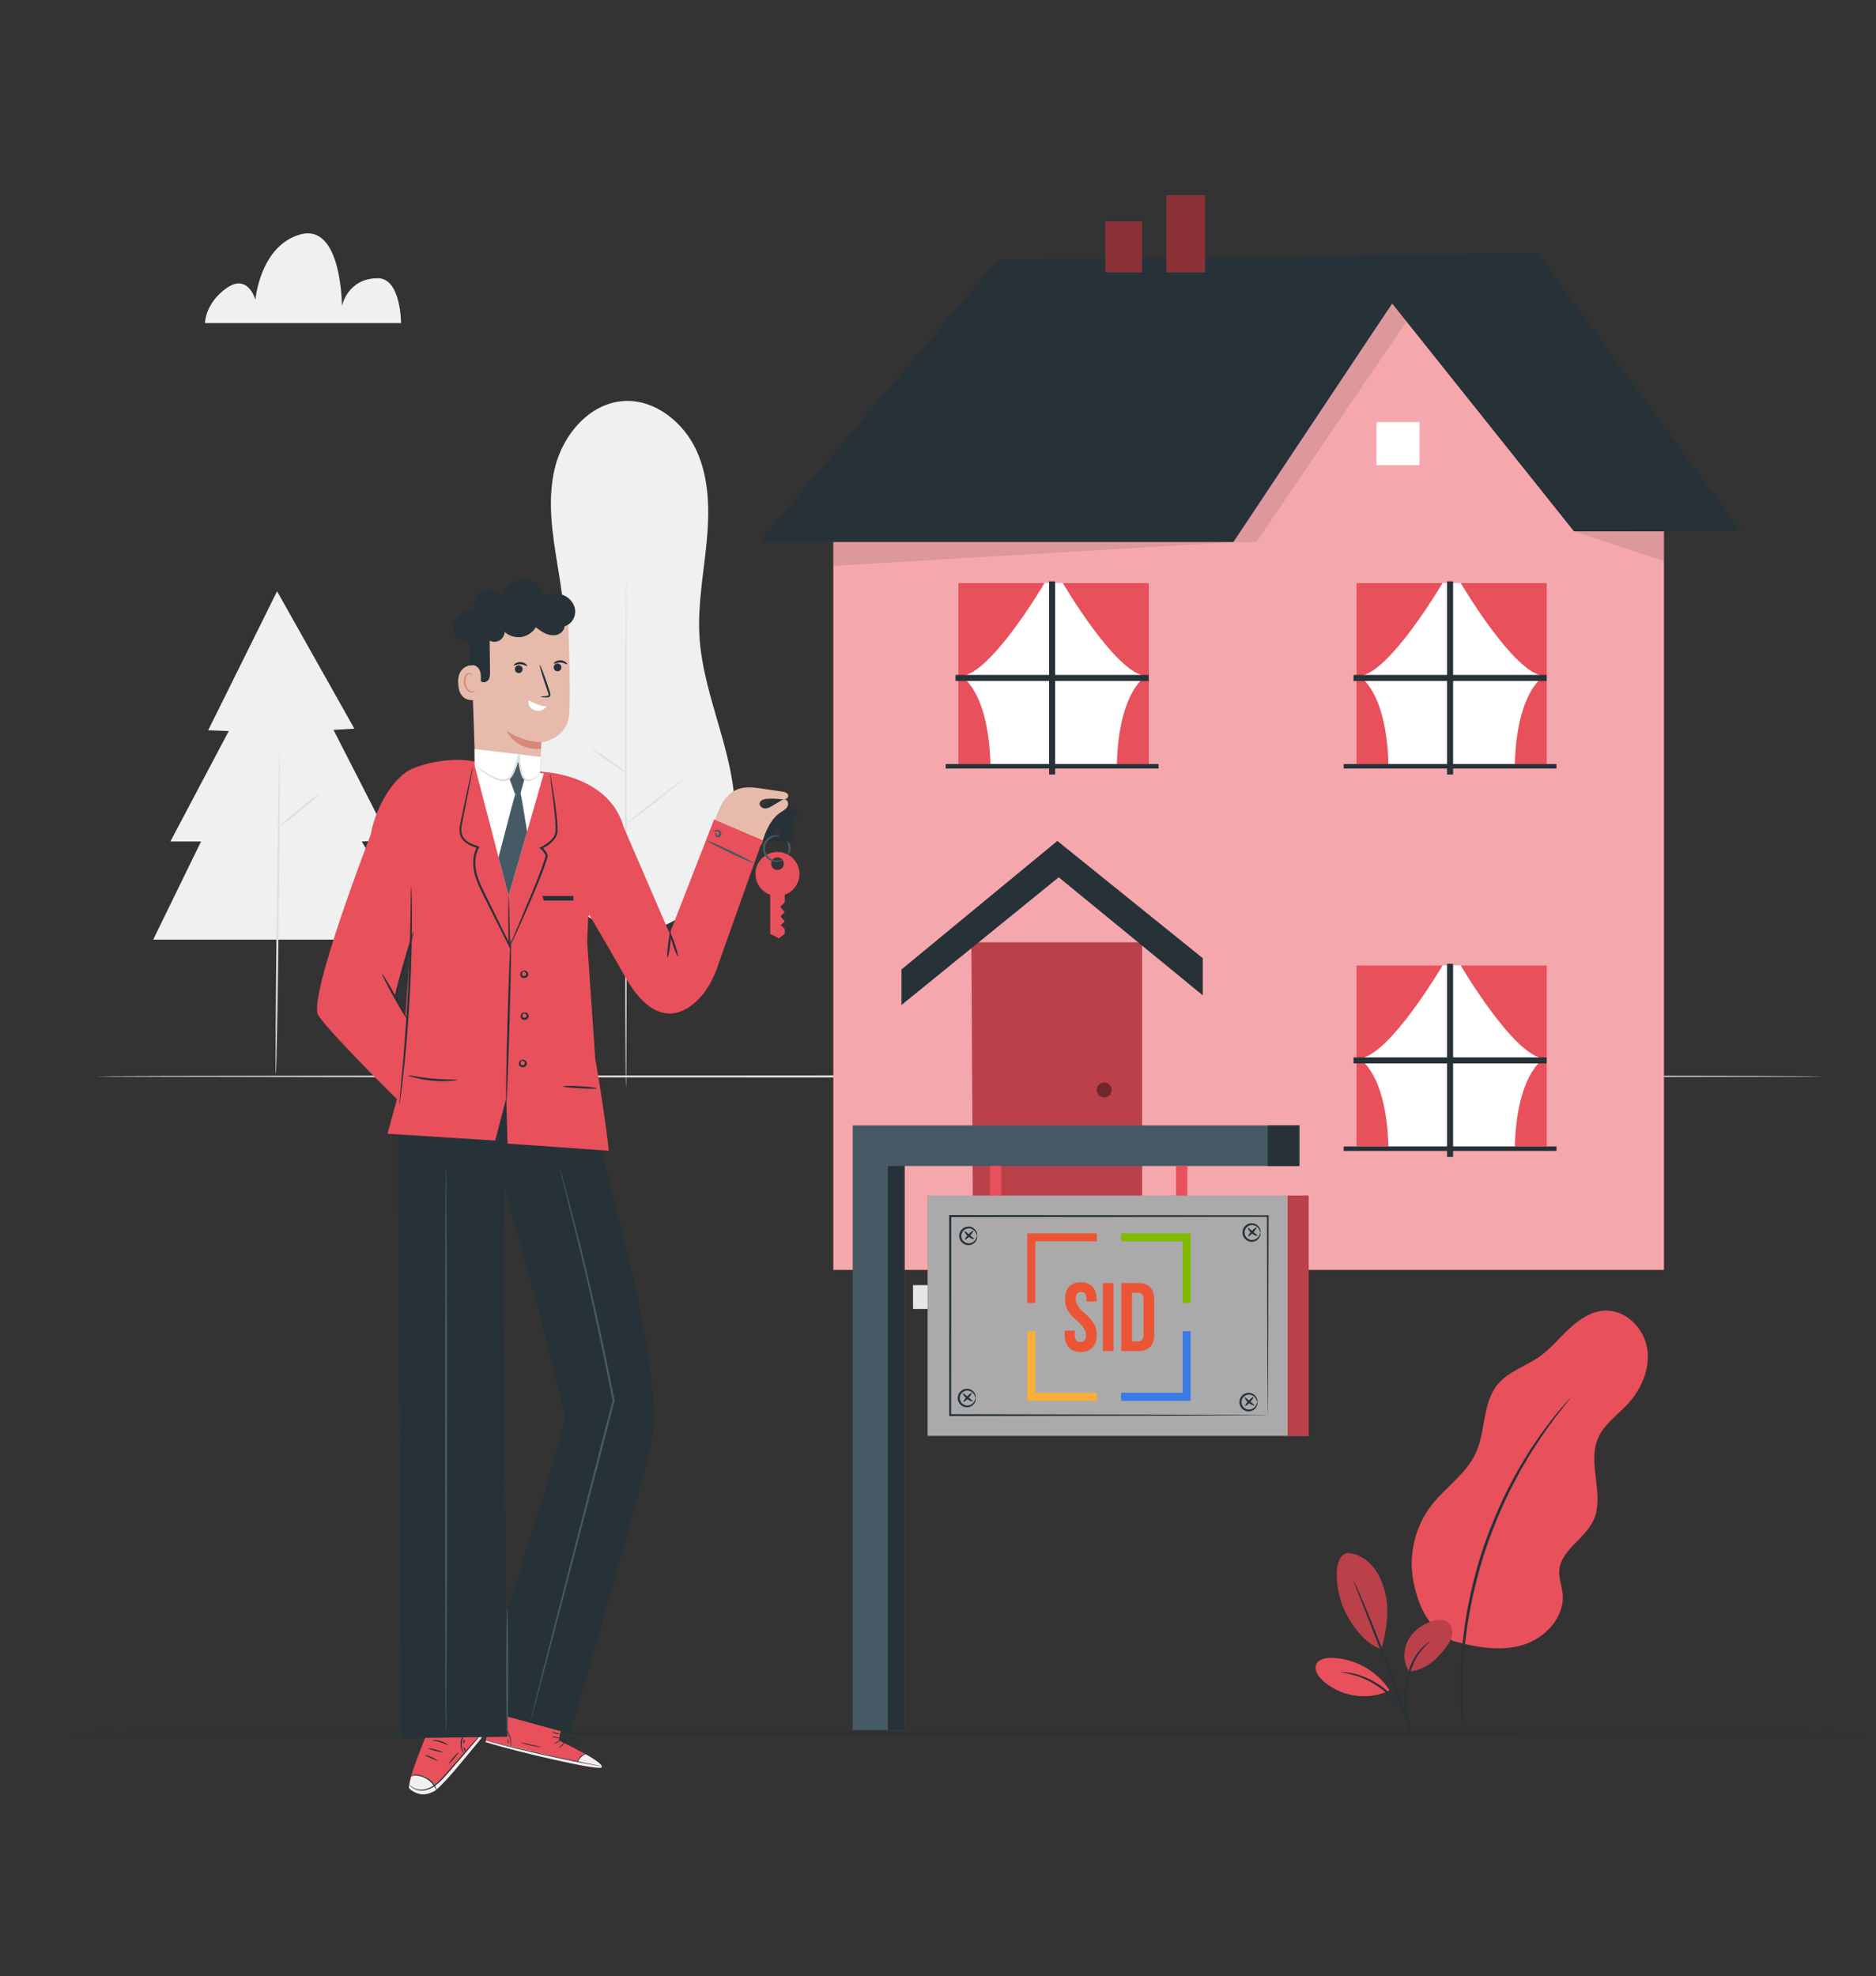<svg width="375" height="395" viewBox="0 0 375 395" fill="none" xmlns="http://www.w3.org/2000/svg">
<rect x="0" y="0" width="375" height="395" fill="#333333" stroke="none"/>
<path d="M364.529 215.147C364.529 215.262 287.174 215.356 191.774 215.356C96.341 215.356 19.002 215.262 19.002 215.147C19.002 215.031 96.341 214.938 191.774 214.938C287.173 214.938 364.529 215.031 364.529 215.147Z" fill="#E0E0E0"/>
<path d="M123.93 185.94C116.591 183.888 110.178 178.722 106.61 171.988C103.042 165.254 102.37 157.046 104.794 149.822C106.686 144.184 110.331 139.221 111.894 133.484C113.669 126.971 112.612 120.062 111.516 113.401C110.421 106.741 109.304 99.853 110.968 93.311C112.631 86.769 117.868 80.625 124.602 80.161C130.848 79.73 136.618 84.358 139.225 90.051C141.831 95.744 141.848 102.271 141.239 108.502C140.631 114.734 139.444 120.957 139.817 127.208C140.572 139.859 147.659 151.769 146.826 164.416C146.391 171.001 143.844 175.217 139.481 180.169C135.72 184.441 129.468 187.249 123.93 185.94Z" fill="#F0F0F0"/>
<path d="M125.125 217.421C125.03 217.421 124.954 194.585 124.954 166.424C124.954 138.252 125.031 115.422 125.125 115.422C125.22 115.422 125.297 138.252 125.297 166.424C125.297 194.585 125.22 217.421 125.125 217.421Z" fill="#E0E0E0"/>
<path d="M136.457 155.862C136.515 155.936 134.041 157.965 130.933 160.392C127.823 162.82 125.256 164.727 125.198 164.652C125.14 164.578 127.613 162.55 130.723 160.122C133.83 157.694 136.398 155.787 136.457 155.862Z" fill="#E0E0E0"/>
<path d="M125.135 154.389C125.082 154.467 123.522 153.482 121.651 152.189C119.78 150.896 118.308 149.785 118.362 149.707C118.416 149.63 119.975 150.614 121.846 151.907C123.716 153.199 125.189 154.311 125.135 154.389Z" fill="#E0E0E0"/>
<path d="M55.386 118.18L41.613 145.961L45.726 146.117L34.056 168.193H40.185L30.624 187.806H84.07L72.302 168.193L77.94 167.947L66.663 145.883L70.831 145.638L55.386 118.18Z" fill="#F0F0F0"/>
<path d="M55.909 150.305C56.025 150.306 55.946 164.729 55.733 182.516C55.521 200.309 55.255 214.728 55.139 214.726C55.024 214.724 55.102 200.304 55.315 182.511C55.527 164.724 55.793 150.303 55.909 150.305Z" fill="#E0E0E0"/>
<path d="M63.855 158.613C63.929 158.703 62.176 160.278 59.941 162.131C57.705 163.985 55.833 165.415 55.759 165.327C55.685 165.237 57.438 163.663 59.673 161.808C61.908 159.955 63.781 158.524 63.855 158.613Z" fill="#E0E0E0"/>
<path d="M40.973 64.584H80.164C80.164 64.584 80.168 55.613 75.537 55.613C69.426 55.613 68.351 61.175 68.351 61.175C68.351 61.175 68.351 44.43 59.926 46.887C51.953 49.212 51.052 59.931 51.052 59.931C51.052 59.931 49.617 54.54 45.296 57.578C40.973 60.616 40.973 64.584 40.973 64.584Z" fill="#F0F0F0"/>
<path d="M374.431 346.373C374.431 346.489 293.349 346.582 193.352 346.582C93.321 346.582 12.256 346.488 12.256 346.373C12.256 346.257 93.321 346.164 193.352 346.164C293.349 346.163 374.431 346.257 374.431 346.373Z" fill="#263238"/>
<path d="M166.586 106.198V253.819H332.605V106.198H314.645L278.287 60.641L247.624 105.759L166.586 106.198Z" fill="#E8505B"/>
<g opacity="0.5">
<path d="M166.586 106.198V253.819H332.605V106.198H314.645L278.287 60.641L247.624 105.759L166.586 106.198Z" fill="white"/>
</g>
<path d="M199.41 51.941C198.592 53.03 151.728 108.342 151.728 108.342H246.547L278.288 60.64L314.646 106.197L347.905 106.162L307.307 50.578L199.41 51.941Z" fill="#263238"/>
<path d="M230.909 247.695H191.569V253.821H230.909V247.695Z" fill="#E6E6E6"/>
<path d="M235.001 256.867H182.508V261.623H235.001V256.867Z" fill="#E6E6E6"/>
<path d="M194.182 188.352L194.506 247.374H228.297V188.352H194.182Z" fill="#E8505B"/>
<g opacity="0.2">
<path d="M194.182 188.352L194.506 247.374H228.297V188.352H194.182Z" fill="black"/>
</g>
<g opacity="0.4">
<path d="M221.775 216.804C222.357 217.386 222.357 218.331 221.775 218.913C221.193 219.495 220.248 219.495 219.666 218.913C219.084 218.331 219.084 217.386 219.666 216.804C220.249 216.222 221.193 216.222 221.775 216.804Z" fill="black"/>
</g>
<path d="M211.354 168.078L180.195 193.769V200.875L211.63 175.345L240.424 198.937V191.515L211.354 168.078Z" fill="#263238"/>
<path d="M228.251 44.305H220.968V54.394H228.251V44.305Z" fill="#E8505B"/>
<path d="M240.85 38.992H233.173V54.397H240.85V38.992Z" fill="#E8505B"/>
<g opacity="0.4">
<path d="M228.251 44.305H220.968V54.394H228.251V44.305Z" fill="black"/>
<path d="M240.85 38.992H233.173V54.397H240.85V38.992Z" fill="black"/>
</g>
<path d="M283.744 84.367H275.155V92.956H283.744V84.367Z" fill="white"/>
<g opacity="0.1">
<path d="M246.547 108.342H251.122L281.157 64.235L278.288 60.641L246.547 108.342Z" fill="black"/>
</g>
<g opacity="0.1">
<path d="M166.586 108.344V113.106L246.546 108.344H166.586Z" fill="black"/>
</g>
<g opacity="0.1">
<path d="M314.646 106.203L332.605 112.166V106.203H314.646Z" fill="black"/>
</g>
<path d="M233.172 251.469H187.446V257.413H233.172V251.469Z" fill="#E6E6E6"/>
<path d="M231.973 251.545C231.973 251.661 222.084 251.754 209.89 251.754C197.691 251.754 187.805 251.66 187.805 251.545C187.805 251.43 197.691 251.336 209.89 251.336C222.084 251.336 231.973 251.43 231.973 251.545Z" fill="#E0E0E0"/>
<path d="M231.973 256.857C231.973 256.973 222.084 257.067 209.89 257.067C197.691 257.067 187.805 256.972 187.805 256.857C187.805 256.743 197.691 256.648 209.89 256.648C222.084 256.648 231.973 256.742 231.973 256.857Z" fill="#E0E0E0"/>
<path d="M229.67 116.516H191.569V152.709H229.67V116.516Z" fill="white"/>
<path d="M208.807 116.516C208.807 116.516 198.007 134.938 192.083 135.099C192.083 135.099 197.569 137.896 197.984 152.71H191.569V116.516L208.807 116.516Z" fill="#E8505B"/>
<path d="M212.431 116.516C212.431 116.516 223.231 134.938 229.155 135.099C229.155 135.099 223.669 137.896 223.253 152.71H229.668V116.516L212.431 116.516Z" fill="#E8505B"/>
<path d="M210.913 116.195H209.705V154.805H210.913V116.195Z" fill="#263238"/>
<path d="M191.004 134.901V136.109H229.614V134.901H191.004Z" fill="#263238"/>
<path d="M231.586 152.711H189.032V153.61H231.586V152.711Z" fill="#263238"/>
<path d="M309.223 116.516H271.122V152.709H309.223V116.516Z" fill="white"/>
<path d="M288.36 116.516C288.36 116.516 277.56 134.938 271.636 135.099C271.636 135.099 277.122 137.896 277.537 152.71H271.122V116.516L288.36 116.516Z" fill="#E8505B"/>
<path d="M291.983 116.516C291.983 116.516 302.784 134.938 308.707 135.099C308.707 135.099 303.222 137.896 302.806 152.71H309.221V116.516L291.983 116.516Z" fill="#E8505B"/>
<path d="M290.466 116.195H289.258V154.805H290.466V116.195Z" fill="#263238"/>
<path d="M270.557 134.901V136.109H309.166V134.901H270.557Z" fill="#263238"/>
<path d="M311.139 152.711H268.585V153.61H311.139V152.711Z" fill="#263238"/>
<path d="M309.223 192.953H271.122V229.147H309.223V192.953Z" fill="white"/>
<path d="M288.36 192.953C288.36 192.953 277.56 211.376 271.636 211.537C271.636 211.537 277.122 214.334 277.537 229.148H271.122V192.954L288.36 192.953Z" fill="#E8505B"/>
<path d="M291.983 192.953C291.983 192.953 302.784 211.376 308.707 211.537C308.707 211.537 303.222 214.334 302.806 229.148H309.221V192.954L291.983 192.953Z" fill="#E8505B"/>
<path d="M290.466 192.633H289.258V231.242H290.466V192.633Z" fill="#263238"/>
<path d="M270.557 211.338V212.547H309.166V211.338H270.557Z" fill="#263238"/>
<path d="M311.139 229.148H268.585V230.047H311.139V229.148Z" fill="#263238"/>
<path d="M170.446 224.938V345.789H180.818V233.055H259.732V224.938H170.446Z" fill="#455A64"/>
<path d="M180.818 233.055H177.466V345.789H180.818V233.055Z" fill="#263238"/>
<path d="M259.732 224.938H253.421V233.055H259.732V224.938Z" fill="#263238"/>
<path d="M261.593 238.969H185.452V286.981H261.593V238.969Z" fill="#E8505B"/>
<path d="M261.593 238.969H185.452V286.981H261.593V238.969Z" fill="#AAAAAA"/>
<path d="M216.03 270.208C216.465 270.237 216.903 270.174 217.312 270.021C217.721 269.868 218.093 269.63 218.403 269.323C218.99 268.613 219.282 267.705 219.221 266.786C219.226 266.284 219.146 265.785 218.986 265.31C218.848 264.888 218.645 264.491 218.384 264.133C218.137 263.802 217.867 263.49 217.575 263.198C217.283 262.907 216.988 262.628 216.691 262.361C216.405 262.107 216.132 261.837 215.874 261.555C215.627 261.283 215.423 260.975 215.27 260.641C215.115 260.306 215.035 259.941 215.036 259.572C215.036 258.679 215.393 258.232 216.106 258.23C216.819 258.228 217.176 258.676 217.176 259.572V260.135H219.199V259.71C219.261 258.794 218.976 257.889 218.402 257.173C218.096 256.865 217.728 256.626 217.321 256.474C216.915 256.321 216.481 256.258 216.048 256.289C215.615 256.258 215.18 256.321 214.774 256.474C214.368 256.626 213.999 256.865 213.694 257.173C213.119 257.889 212.835 258.794 212.896 259.71C212.889 260.385 213.035 261.053 213.325 261.663C213.583 262.215 213.939 262.715 214.375 263.14C214.789 263.535 215.201 263.914 215.61 264.277C216.011 264.632 216.362 265.04 216.651 265.491C216.93 265.915 217.079 266.412 217.079 266.92C217.079 267.8 216.71 268.241 215.97 268.241C215.23 268.242 214.86 267.802 214.86 266.922V265.949H212.838V266.786C212.776 267.705 213.069 268.613 213.656 269.323C213.966 269.631 214.338 269.869 214.747 270.022C215.157 270.174 215.594 270.238 216.03 270.208ZM222.586 270.051V256.442H220.447V270.053H222.586V270.051ZM227.529 270.051C229.655 270.051 230.719 268.93 230.72 266.687V259.806C230.72 257.563 229.656 256.441 227.529 256.442H224.143V270.053H227.529V270.051ZM227.487 268.107H226.283V258.386H227.488C228.214 258.386 228.577 258.826 228.577 259.708V266.785C228.577 267.666 228.214 268.107 227.488 268.107H227.487Z" fill="#EB5535"/>
<path d="M219.253 246.508V248.114H206.958V260.429H205.354V246.508H219.253Z" fill="#EB5535"/>
<path d="M224.104 246.508V248.114H236.399V260.429H238.001V246.508H224.104Z" fill="#80BB01"/>
<path d="M219.253 279.991V278.385H206.958V266.07H205.354V279.991H219.253Z" fill="#F9AE39"/>
<path d="M224.104 279.991V278.385H236.399V266.07H238.001V279.991H224.104Z" fill="#397BE7"/>
<path d="M261.594 238.969H257.391V286.981H261.594V238.969Z" fill="#E8505B"/>
<g opacity="0.2">
<path d="M261.594 238.969H257.391V286.981H261.594V238.969Z" fill="black"/>
</g>
<path d="M253.42 282.843C253.42 282.843 253.408 282.59 253.403 282.115C253.399 281.627 253.392 280.927 253.384 280.017C253.375 278.17 253.36 275.477 253.342 272.027C253.322 265.122 253.292 255.198 253.256 243.061L253.42 243.226C236.143 243.238 214.006 243.254 189.945 243.271H189.94L190.15 243.062C190.144 257.168 190.138 270.613 190.133 282.844L189.94 282.651C208.552 282.69 224.396 282.723 235.601 282.746C241.204 282.769 245.647 282.786 248.704 282.798C250.221 282.809 251.392 282.816 252.2 282.822C252.589 282.826 252.889 282.83 253.106 282.833C253.31 282.836 253.42 282.843 253.42 282.843C253.42 282.843 253.326 282.851 253.129 282.855C252.917 282.858 252.624 282.861 252.245 282.866C251.446 282.871 250.288 282.88 248.788 282.889C245.741 282.901 241.313 282.919 235.729 282.941C224.492 282.965 208.605 282.998 189.94 283.036H189.748V282.843C189.743 270.611 189.737 257.167 189.731 243.061V242.852H189.941H189.946C214.007 242.868 236.143 242.884 253.421 242.897H253.587L253.586 243.061C253.55 255.24 253.52 265.2 253.499 272.129C253.482 275.563 253.467 278.243 253.457 280.082C253.449 280.98 253.443 281.669 253.439 282.149C253.432 282.614 253.42 282.843 253.42 282.843Z" fill="#263238"/>
<path d="M200.163 233.055H197.899V238.972H200.163V233.055Z" fill="#E8505B"/>
<path d="M237.344 233.055H235.081V238.972H237.344V233.055Z" fill="#E8505B"/>
<path d="M251.923 246.347C251.889 246.348 251.874 246.199 251.791 245.958C251.708 245.722 251.531 245.385 251.171 245.134C250.823 244.882 250.269 244.752 249.742 244.956C249.22 245.145 248.776 245.701 248.781 246.347C248.776 246.994 249.22 247.551 249.742 247.739C250.269 247.943 250.823 247.813 251.171 247.561C251.53 247.31 251.708 246.972 251.791 246.737C251.875 246.496 251.889 246.347 251.923 246.347C251.946 246.347 251.989 246.498 251.949 246.776C251.909 247.049 251.755 247.463 251.351 247.796C250.962 248.13 250.285 248.337 249.611 248.102C248.944 247.889 248.355 247.18 248.363 246.347C248.355 245.515 248.944 244.806 249.611 244.593C250.285 244.358 250.961 244.565 251.351 244.899C251.755 245.232 251.909 245.646 251.949 245.919C251.99 246.198 251.946 246.349 251.923 246.347Z" fill="#263238"/>
<path d="M251.159 245.348C251.243 245.427 250.944 245.882 250.491 246.365C250.037 246.847 249.602 247.174 249.517 247.096C249.433 247.017 249.732 246.561 250.185 246.078C250.639 245.596 251.075 245.269 251.159 245.348Z" fill="#263238"/>
<path d="M251.34 246.981C251.298 247.085 250.721 246.938 250.168 246.482C249.611 246.029 249.355 245.491 249.449 245.43C249.546 245.361 249.927 245.747 250.433 246.158C250.935 246.574 251.388 246.872 251.34 246.981Z" fill="#263238"/>
<path d="M251.308 280.246C251.275 280.247 251.26 280.097 251.177 279.857C251.094 279.62 250.916 279.284 250.557 279.032C250.209 278.779 249.655 278.649 249.128 278.854C248.605 279.043 248.162 279.6 248.167 280.246C248.162 280.892 248.606 281.449 249.128 281.638C249.655 281.842 250.209 281.712 250.557 281.459C250.916 281.208 251.094 280.871 251.177 280.635C251.26 280.395 251.275 280.246 251.308 280.246C251.332 280.245 251.375 280.396 251.335 280.674C251.295 280.946 251.14 281.361 250.737 281.695C250.348 282.028 249.671 282.236 248.997 282C248.33 281.787 247.74 281.079 247.749 280.246C247.741 279.413 248.33 278.705 248.997 278.492C249.671 278.256 250.347 278.463 250.737 278.797C251.14 279.131 251.295 279.545 251.335 279.817C251.375 280.096 251.332 280.248 251.308 280.246Z" fill="#263238"/>
<path d="M250.545 279.246C250.629 279.326 250.33 279.781 249.877 280.263C249.423 280.746 248.987 281.073 248.903 280.994C248.819 280.915 249.118 280.459 249.571 279.977C250.025 279.495 250.461 279.167 250.545 279.246Z" fill="#263238"/>
<path d="M250.726 280.88C250.685 280.984 250.107 280.837 249.554 280.381C248.998 279.927 248.741 279.39 248.835 279.328C248.933 279.26 249.314 279.646 249.82 280.057C250.321 280.472 250.775 280.771 250.726 280.88Z" fill="#263238"/>
<path d="M195 279.433C194.966 279.434 194.952 279.285 194.868 279.044C194.786 278.808 194.607 278.471 194.248 278.22C193.9 277.968 193.346 277.837 192.819 278.042C192.298 278.231 191.853 278.787 191.859 279.433C191.853 280.08 192.298 280.636 192.819 280.825C193.346 281.029 193.9 280.899 194.248 280.647C194.607 280.396 194.785 280.058 194.868 279.822C194.952 279.582 194.966 279.433 195 279.433C195.023 279.433 195.067 279.584 195.026 279.862C194.986 280.135 194.832 280.549 194.428 280.882C194.039 281.216 193.362 281.423 192.688 281.188C192.021 280.975 191.432 280.266 191.441 279.433C191.432 278.6 192.021 277.892 192.688 277.679C193.362 277.444 194.038 277.651 194.428 277.985C194.832 278.318 194.986 278.732 195.026 279.005C195.067 279.283 195.023 279.434 195 279.433Z" fill="#263238"/>
<path d="M194.236 278.434C194.321 278.512 194.021 278.968 193.568 279.451C193.115 279.933 192.679 280.26 192.594 280.181C192.51 280.103 192.809 279.647 193.262 279.164C193.716 278.682 194.152 278.355 194.236 278.434Z" fill="#263238"/>
<path d="M194.418 280.067C194.376 280.17 193.799 280.024 193.246 279.568C192.689 279.115 192.433 278.577 192.527 278.516C192.624 278.447 193.005 278.833 193.511 279.244C194.013 279.66 194.466 279.957 194.418 280.067Z" fill="#263238"/>
<path d="M195.297 247.019C195.263 247.02 195.248 246.871 195.165 246.63C195.082 246.394 194.904 246.057 194.545 245.805C194.197 245.553 193.643 245.423 193.116 245.627C192.594 245.816 192.15 246.372 192.155 247.019C192.15 247.665 192.594 248.221 193.116 248.41C193.643 248.615 194.197 248.484 194.545 248.232C194.904 247.981 195.082 247.643 195.165 247.407C195.248 247.168 195.262 247.019 195.297 247.019C195.32 247.019 195.363 247.17 195.323 247.448C195.283 247.72 195.129 248.135 194.725 248.468C194.336 248.802 193.659 249.009 192.985 248.774C192.318 248.561 191.729 247.852 191.737 247.019C191.729 246.186 192.318 245.478 192.985 245.265C193.659 245.029 194.335 245.237 194.724 245.571C195.128 245.904 195.282 246.318 195.322 246.591C195.363 246.87 195.319 247.021 195.297 247.019Z" fill="#263238"/>
<path d="M194.533 246.012C194.617 246.091 194.318 246.546 193.865 247.029C193.411 247.511 192.976 247.838 192.891 247.76C192.807 247.681 193.106 247.225 193.559 246.743C194.013 246.26 194.449 245.933 194.533 246.012Z" fill="#263238"/>
<path d="M194.715 247.645C194.673 247.749 194.096 247.602 193.543 247.146C192.986 246.693 192.73 246.156 192.824 246.094C192.921 246.026 193.302 246.411 193.809 246.822C194.31 247.238 194.763 247.536 194.715 247.645Z" fill="#263238"/>
<path d="M290.49 327.997C285.666 325.397 283.721 321.731 282.587 316.37C281.453 311.009 282.791 305.177 286.149 300.847C288.947 297.237 293.07 294.602 294.986 290.455C297.028 286.035 296.291 280.418 299.404 276.674C301.542 274.102 304.985 273.082 307.721 271.157C309.954 269.587 311.692 267.427 313.686 265.562C315.68 263.698 318.112 262.06 320.839 261.951C324.953 261.786 328.59 265.425 329.255 269.488C329.921 273.552 328.092 277.723 325.28 280.73C323.24 282.911 320.624 284.702 319.439 287.444C317.213 292.593 320.896 298.964 318.451 304.013C316.665 307.699 311.908 309.915 311.685 314.005C311.603 315.509 312.194 316.965 312.355 318.463C312.86 323.147 308.92 327.423 304.411 328.785C299.9 330.146 295.032 329.245 290.49 327.997Z" fill="#E8505B"/>
<path d="M313.901 279.415C313.915 279.428 313.767 279.636 313.473 280.019C313.139 280.443 312.704 280.994 312.165 281.678C311.583 282.387 310.886 283.264 310.139 284.332C309.383 285.392 308.468 286.559 307.601 287.951C307.152 288.637 306.682 289.355 306.194 290.101C305.708 290.851 305.264 291.669 304.77 292.494C303.758 294.134 302.842 295.975 301.838 297.893C299.942 301.782 298.092 306.173 296.559 310.927C295.069 315.697 294.047 320.353 293.354 324.624C293.067 326.769 292.754 328.802 292.635 330.725C292.563 331.684 292.453 332.609 292.418 333.502C292.386 334.394 292.357 335.251 292.328 336.071C292.234 337.707 292.308 339.189 292.314 340.491C292.308 341.793 292.372 342.912 292.439 343.826C292.485 344.696 292.522 345.397 292.551 345.936C292.571 346.419 292.571 346.674 292.552 346.677C292.533 346.678 292.494 346.427 292.438 345.947C292.382 345.409 292.31 344.711 292.22 343.842C292.12 342.928 292.024 341.807 292 340.501C291.964 339.195 291.861 337.709 291.931 336.064C291.947 335.24 291.966 334.378 291.984 333.481C292.009 332.583 292.107 331.654 292.17 330.688C292.27 328.754 292.567 326.706 292.842 324.546C293.51 320.246 294.524 315.557 296.024 310.758C297.567 305.974 299.442 301.559 301.375 297.661C302.396 295.74 303.334 293.896 304.368 292.258C304.874 291.433 305.329 290.616 305.828 289.869C306.329 289.126 306.812 288.412 307.273 287.729C308.165 286.346 309.106 285.19 309.889 284.144C310.662 283.091 311.387 282.23 311.996 281.54C312.57 280.883 313.032 280.354 313.388 279.946C313.709 279.585 313.886 279.402 313.901 279.415Z" fill="#263238"/>
<path d="M269.348 310.414C271.278 310.498 273.08 311.562 274.341 313.025C275.601 314.489 276.366 316.322 276.849 318.192C277.784 321.81 277.154 326.065 276.094 329.648C272.197 328.218 269.824 324.03 268.753 321.829C267.061 318.351 266.113 311.038 269.348 310.414Z" fill="#E8505B"/>
<path d="M281.681 334.073C280.462 332.292 280.455 329.83 281.446 327.913C282.437 325.997 284.322 324.625 286.39 324.009C287.346 323.725 288.453 323.611 289.278 324.172C290.049 324.697 290.376 325.716 290.268 326.642C290.16 327.569 289.683 328.414 289.122 329.159C287.199 331.716 284.87 333.837 281.681 334.073Z" fill="#E8505B"/>
<g opacity="0.2">
<path d="M269.348 310.414C271.278 310.498 273.08 311.562 274.341 313.025C275.601 314.489 276.366 316.322 276.849 318.192C277.784 321.81 277.154 326.065 276.094 329.648C272.197 328.218 269.824 324.03 268.753 321.829C267.061 318.351 266.113 311.038 269.348 310.414Z" fill="black"/>
</g>
<g opacity="0.2">
<path d="M281.681 334.073C280.462 332.292 280.455 329.83 281.446 327.913C282.437 325.997 284.322 324.625 286.39 324.009C287.346 323.725 288.453 323.611 289.278 324.172C290.049 324.697 290.376 325.716 290.268 326.642C290.16 327.569 289.683 328.414 289.122 329.159C287.199 331.716 284.87 333.837 281.681 334.073Z" fill="black"/>
</g>
<g opacity="0.2">
<path d="M277.623 337.619C275.092 333.84 270.64 331.423 266.091 331.36C264.934 331.344 263.557 331.62 263.104 332.685C262.649 333.753 263.411 334.94 264.246 335.745C267.724 339.095 273.326 340.004 277.683 337.927" fill="black"/>
</g>
<path d="M277.623 337.619C275.092 333.84 270.64 331.423 266.091 331.36C264.934 331.344 263.557 331.62 263.104 332.685C262.649 333.753 263.411 334.94 264.246 335.745C267.724 339.095 273.326 340.004 277.683 337.927" fill="#E8505B"/>
<path d="M281.713 346.483C281.685 346.487 281.617 346.216 281.521 345.721C281.424 345.227 281.299 344.509 281.171 343.616C280.926 341.837 280.633 339.325 280.989 336.563C281.347 333.796 282.467 331.438 283.634 330.037C284.21 329.329 284.762 328.832 285.172 328.532C285.581 328.231 285.83 328.099 285.843 328.119C285.897 328.185 284.932 328.789 283.868 330.218C282.794 331.625 281.754 333.923 281.404 336.618C281.055 339.315 281.296 341.8 281.465 343.581C281.649 345.366 281.774 346.474 281.713 346.483Z" fill="#263238"/>
<path d="M270.562 315.922C270.588 315.911 270.792 316.324 271.138 317.081C271.485 317.839 271.969 318.942 272.551 320.312C273.718 323.051 275.267 326.862 276.874 331.112C278.48 335.364 279.839 339.247 280.776 342.073C281.245 343.486 281.613 344.633 281.853 345.431C282.094 346.227 282.215 346.672 282.187 346.682C282.16 346.69 281.987 346.263 281.699 345.483C281.39 344.631 280.985 343.516 280.497 342.17C279.488 339.371 278.087 335.508 276.482 331.261C274.877 327.016 273.373 323.192 272.277 320.425C271.753 319.093 271.319 317.988 270.988 317.146C270.688 316.368 270.535 315.934 270.562 315.922Z" fill="#263238"/>
<path d="M268.084 334.206C268.086 334.177 268.353 334.183 268.836 334.217C269.079 334.23 269.374 334.258 269.711 334.325C270.05 334.388 270.441 334.438 270.857 334.563C271.702 334.764 272.681 335.117 273.722 335.607C274.752 336.118 275.837 336.78 276.874 337.612C277.901 338.458 278.771 339.385 279.482 340.288C280.175 341.207 280.721 342.093 281.09 342.879C281.297 343.261 281.426 343.634 281.557 343.952C281.692 344.269 281.779 344.553 281.841 344.787C281.974 345.253 282.033 345.513 282.006 345.521C281.928 345.547 281.632 344.517 280.827 343.015C280.431 342.261 279.872 341.412 279.179 340.527C278.468 339.658 277.612 338.762 276.61 337.937C275.598 337.125 274.547 336.471 273.55 335.952C272.543 335.456 271.598 335.082 270.778 334.849C269.144 334.366 268.075 334.287 268.084 334.206Z" fill="#263238"/>
<path d="M85.886 343.898L85.687 345.673C85.687 345.673 80.994 356.672 81.868 357.503C82.742 358.334 84.288 359.065 86.363 358.204C88.437 357.344 96.245 347.351 96.245 347.351L96.558 345.892L85.886 343.898Z" fill="#E8505B"/>
<path d="M82.183 355.179C82.183 355.179 84.677 353.572 86.765 356.788C86.765 356.788 87.857 356.174 90.645 352.979C93.432 349.784 96.12 346.668 96.12 346.668C96.12 346.668 96.41 346.352 96.352 346.631C96.294 346.91 96.235 347.395 96.235 347.395L90.895 353.839C90.895 353.839 87.684 357.605 86.792 358.007C85.9 358.409 85.01 358.869 83.742 358.527C82.474 358.184 81.761 357.436 81.736 357.276C81.711 357.116 82.183 355.179 82.183 355.179Z" fill="#F0F0F0"/>
<path d="M87.301 357.865C87.238 357.917 86.766 356.455 85.257 355.551C83.749 354.643 82.237 354.915 82.253 354.834C82.247 354.806 82.599 354.696 83.19 354.703C83.775 354.708 84.606 354.867 85.386 355.335C86.167 355.804 86.698 356.462 86.977 356.976C87.26 357.494 87.328 357.857 87.301 357.865Z" fill="#263238"/>
<path d="M96.566 346.149C96.579 346.16 96.407 346.384 96.082 346.778C95.693 347.242 95.231 347.793 94.694 348.434C93.431 349.9 91.821 351.767 90.041 353.833C89.125 354.876 88.276 355.909 87.314 356.673C86.362 357.441 85.278 357.874 84.339 357.887C83.395 357.907 82.677 357.542 82.283 357.214C81.882 356.879 81.77 356.603 81.77 356.603C81.791 356.586 81.938 356.838 82.342 357.137C82.739 357.431 83.438 357.751 84.333 357.71C85.225 357.675 86.253 357.248 87.169 356.494C88.093 355.744 88.937 354.712 89.854 353.667C91.655 351.621 93.283 349.771 94.561 348.318C95.121 347.698 95.603 347.164 96.009 346.716C96.355 346.339 96.553 346.138 96.566 346.149Z" fill="#263238"/>
<path d="M87.436 351.924C87.4 351.985 86.851 351.72 86.17 351.414C85.489 351.107 84.927 350.873 84.948 350.805C84.967 350.741 85.577 350.871 86.273 351.185C86.969 351.498 87.472 351.866 87.436 351.924Z" fill="#263238"/>
<path d="M88.536 350.274C88.511 350.34 87.85 350.15 87.034 349.937C86.218 349.72 85.549 349.558 85.561 349.488C85.57 349.421 86.268 349.474 87.098 349.694C87.928 349.912 88.56 350.211 88.536 350.274Z" fill="#263238"/>
<path d="M89.57 348.833C89.529 348.895 88.889 348.504 88.018 348.237C87.15 347.962 86.401 347.922 86.402 347.847C86.397 347.784 87.181 347.71 88.093 347.998C89.007 348.278 89.611 348.784 89.57 348.833Z" fill="#263238"/>
<path d="M90.057 347.248C90.021 347.312 89.437 347.026 88.673 346.823C87.911 346.613 87.263 346.566 87.264 346.492C87.26 346.427 87.938 346.361 88.739 346.58C89.54 346.795 90.093 347.194 90.057 347.248Z" fill="#455A64"/>
<path d="M89.522 345.899C89.51 345.927 89.165 345.822 88.667 345.523C88.419 345.373 88.137 345.173 87.849 344.917C87.706 344.79 87.561 344.648 87.42 344.494C87.351 344.418 87.272 344.337 87.21 344.221C87.146 344.111 87.121 343.926 87.215 343.789C87.419 343.53 87.711 343.543 87.928 343.588C88.149 343.639 88.343 343.743 88.503 343.865C88.825 344.113 89.011 344.436 89.118 344.709C89.321 345.266 89.3 345.632 89.275 345.634C89.233 345.643 89.186 345.282 88.954 344.78C88.835 344.533 88.651 344.256 88.364 344.051C88.109 343.853 87.618 343.697 87.425 343.925C87.351 344.018 87.461 344.181 87.602 344.33C87.736 344.481 87.871 344.62 88.005 344.748C88.273 345.003 88.535 345.212 88.765 345.376C89.224 345.702 89.539 345.864 89.522 345.899Z" fill="#455A64"/>
<path d="M89.361 345.742C89.335 345.741 89.347 345.354 89.651 344.829C89.806 344.572 90.036 344.286 90.361 344.047C90.524 343.928 90.704 343.822 90.913 343.735C91.023 343.695 91.143 343.662 91.282 343.674C91.421 343.681 91.584 343.781 91.64 343.933C91.737 344.243 91.578 344.472 91.475 344.652C91.357 344.839 91.217 345.001 91.069 345.138C90.771 345.412 90.442 345.581 90.155 345.672C89.572 345.856 89.191 345.755 89.199 345.733C89.198 345.687 89.569 345.718 90.094 345.505C90.354 345.4 90.647 345.229 90.909 344.97C91.04 344.841 91.163 344.691 91.266 344.523C91.372 344.357 91.457 344.155 91.408 344.026C91.368 343.902 91.177 343.897 90.999 343.965C90.821 344.036 90.647 344.132 90.496 344.236C90.191 344.444 89.964 344.696 89.8 344.925C89.478 345.392 89.403 345.753 89.361 345.742Z" fill="#455A64"/>
<path d="M94.68 345.62C94.676 345.661 94.308 345.537 93.823 345.819C93.35 346.086 92.801 346.686 92.504 347.477C92.202 348.273 92.266 349.073 92.412 349.607C92.559 350.148 92.752 350.452 92.715 350.473C92.695 350.49 92.443 350.216 92.243 349.659C92.044 349.112 91.942 348.247 92.268 347.388C92.59 346.536 93.197 345.914 93.743 345.66C94.309 345.391 94.709 345.599 94.68 345.62Z" fill="#263238"/>
<path d="M91.654 350.253C91.706 350.298 91.318 350.837 90.787 351.455C90.255 352.074 89.781 352.539 89.728 352.493C89.675 352.448 90.064 351.909 90.596 351.291C91.128 350.673 91.602 350.208 91.654 350.253Z" fill="#263238"/>
<path d="M92.745 349.258C92.814 349.246 92.9 349.406 92.969 349.604C93.039 349.804 93.072 349.98 93.01 350.014C92.951 350.048 92.809 349.908 92.732 349.687C92.655 349.467 92.678 349.27 92.745 349.258Z" fill="#263238"/>
<path d="M92.855 347.667C92.92 347.692 92.913 347.872 92.871 348.08C92.829 348.287 92.764 348.457 92.694 348.454C92.626 348.451 92.579 348.258 92.625 348.029C92.671 347.8 92.791 347.642 92.855 347.667Z" fill="#263238"/>
<path d="M93.785 346.378C93.826 346.434 93.722 346.582 93.576 346.734C93.428 346.885 93.284 346.995 93.227 346.955C93.17 346.917 93.232 346.728 93.396 346.56C93.558 346.392 93.744 346.323 93.785 346.378Z" fill="#455A64"/>
<path d="M95.252 345.762C95.259 345.832 95.094 345.906 94.89 345.961C94.686 346.016 94.505 346.035 94.477 345.971C94.449 345.908 94.599 345.779 94.824 345.718C95.05 345.658 95.246 345.693 95.252 345.762Z" fill="#455A64"/>
<path d="M111.676 347.866L113.259 340.514L99.507 337.461L97.077 348.193L97.918 348.436C101.666 349.49 117.05 353.527 119.757 353.321C122.777 353.091 111.676 347.866 111.676 347.866Z" fill="#E8505B"/>
<path d="M102.087 349.192C102.147 347.999 101.745 346.79 100.984 345.87C100.222 344.95 99.174 344.321 97.991 344.156L97.135 347.999L102.087 349.192Z" fill="#E8505B"/>
<path d="M117.055 350.623C117.055 350.623 120.888 352.714 120.228 353.275C119.567 353.836 103.867 350.34 97.077 348.193L97.167 347.891L115.445 352.124C115.445 352.124 116.247 350.48 117.055 350.623Z" fill="#F0F0F0"/>
<path d="M96.953 347.829C96.951 347.835 97.031 347.861 97.184 347.907C97.385 347.965 97.605 348.028 97.854 348.099C98.527 348.28 99.353 348.501 100.329 348.764C102.423 349.309 105.326 350.025 108.548 350.745C111.773 351.465 114.704 352.053 116.831 352.45C117.826 352.628 118.668 352.779 119.353 352.903C119.608 352.944 119.835 352.98 120.042 353.013C120.199 353.037 120.283 353.046 120.284 353.041C120.284 353.035 120.203 353.014 120.048 352.98C119.843 352.937 119.619 352.89 119.366 352.837C118.684 352.7 117.845 352.531 116.855 352.332C114.734 351.905 111.808 351.298 108.586 350.579C105.365 349.859 102.46 349.162 100.359 348.646C99.378 348.405 98.547 348.201 97.871 348.035C97.62 347.976 97.397 347.923 97.194 347.874C97.037 347.839 96.955 347.824 96.953 347.829Z" fill="#263238"/>
<path d="M115.393 352.333C115.442 352.351 115.615 351.762 116.126 351.244C116.628 350.716 117.21 350.526 117.191 350.477C117.19 350.433 116.543 350.561 116.004 351.125C115.457 351.683 115.35 352.334 115.393 352.333Z" fill="#263238"/>
<path d="M111.795 349.369C111.828 349.403 112.075 349.209 112.346 348.938C112.617 348.666 112.81 348.42 112.776 348.387C112.742 348.353 112.496 348.547 112.225 348.818C111.954 349.089 111.761 349.336 111.795 349.369Z" fill="#263238"/>
<path d="M110.812 348.534C110.836 348.575 111.085 348.479 111.369 348.319C111.653 348.159 111.865 347.996 111.841 347.955C111.818 347.914 111.569 348.01 111.285 348.17C111.001 348.33 110.789 348.493 110.812 348.534Z" fill="#263238"/>
<path d="M110.398 347.082C110.387 347.128 110.699 347.24 111.095 347.334C111.49 347.426 111.82 347.465 111.831 347.418C111.842 347.372 111.53 347.26 111.134 347.167C110.738 347.074 110.408 347.036 110.398 347.082Z" fill="#263238"/>
<path d="M110.36 346.116C110.335 346.154 110.65 346.39 111.108 346.527C111.567 346.667 111.959 346.646 111.96 346.601C111.962 346.552 111.593 346.497 111.158 346.364C110.722 346.234 110.385 346.074 110.36 346.116Z" fill="#263238"/>
<path d="M112.528 348.275C112.524 348.293 112.853 348.41 113.414 348.466C113.693 348.494 114.029 348.501 114.4 348.468C114.586 348.445 114.776 348.439 114.988 348.366C115.088 348.328 115.203 348.267 115.268 348.14C115.334 348.016 115.296 347.852 115.212 347.758C114.465 347.132 113.513 347.419 113.103 347.786C112.881 347.97 112.753 348.17 112.684 348.311C112.614 348.454 112.598 348.541 112.608 348.545C112.637 348.563 112.745 348.21 113.178 347.881C113.391 347.719 113.69 347.582 114.042 347.558C114.375 347.535 114.825 347.609 115.079 347.865C115.197 348 115.105 348.152 114.928 348.211C114.762 348.272 114.561 348.287 114.385 348.312C114.025 348.353 113.697 348.358 113.422 348.347C112.872 348.321 112.534 348.247 112.528 348.275Z" fill="#263238"/>
<path d="M112.747 348.375C112.758 348.388 112.939 348.191 112.986 347.784C113.008 347.584 112.988 347.337 112.889 347.084C112.776 346.853 112.636 346.538 112.254 346.47C112.043 346.451 111.891 346.661 111.89 346.817C111.872 346.976 111.912 347.124 111.952 347.246C112.034 347.496 112.144 347.707 112.251 347.873C112.468 348.205 112.663 348.358 112.677 348.343C112.697 348.325 112.536 348.146 112.354 347.812C112.264 347.645 112.172 347.438 112.103 347.199C112.023 346.985 112.014 346.632 112.245 346.64C112.471 346.669 112.648 346.939 112.743 347.145C112.84 347.367 112.871 347.591 112.866 347.776C112.853 348.151 112.719 348.362 112.747 348.375Z" fill="#263238"/>
<path d="M98.071 344.135C98.067 344.167 98.473 344.185 99.079 344.397C99.679 344.603 100.479 345.046 101.092 345.804C101.704 346.564 101.968 347.44 102.041 348.07C102.12 348.706 102.052 349.106 102.084 349.11C102.095 349.111 102.121 349.013 102.146 348.832C102.172 348.651 102.186 348.385 102.161 348.057C102.117 347.407 101.863 346.489 101.225 345.697C100.585 344.906 99.742 344.463 99.117 344.282C98.801 344.189 98.538 344.147 98.356 344.134C98.173 344.119 98.072 344.125 98.071 344.135Z" fill="#263238"/>
<path d="M100.771 338.727C100.725 338.715 100.389 339.969 100.023 341.525C99.655 343.081 99.395 344.351 99.441 344.362C99.487 344.372 99.822 343.12 100.189 341.564C100.556 340.007 100.816 338.737 100.771 338.727Z" fill="#455A64"/>
<path d="M104.115 348.232C104.1 348.274 104.963 348.62 106.078 348.878C107.193 349.14 108.12 349.21 108.125 349.165C108.131 349.116 107.221 348.971 106.117 348.713C105.012 348.456 104.132 348.185 104.115 348.232Z" fill="#263238"/>
<path d="M101.421 347.628C101.38 347.654 101.453 347.834 101.498 348.061C101.548 348.287 101.554 348.482 101.602 348.489C101.646 348.499 101.721 348.287 101.666 348.026C101.612 347.764 101.458 347.601 101.421 347.628Z" fill="#263238"/>
<path d="M100.688 346.144C100.647 346.169 100.705 346.332 100.815 346.507C100.925 346.683 101.046 346.806 101.086 346.781C101.127 346.756 101.07 346.592 100.959 346.416C100.849 346.241 100.728 346.119 100.688 346.144Z" fill="#455A64"/>
<path d="M99.362 345.237C99.362 345.286 99.545 345.324 99.731 345.441C99.919 345.552 100.039 345.696 100.081 345.673C100.124 345.656 100.051 345.434 99.819 345.294C99.588 345.153 99.358 345.191 99.362 345.237Z" fill="#455A64"/>
<path d="M98.389 344.737C98.362 344.777 98.426 344.864 98.53 344.934C98.635 345.004 98.74 345.028 98.767 344.99C98.793 344.951 98.73 344.863 98.625 344.793C98.521 344.723 98.415 344.698 98.389 344.737Z" fill="#455A64"/>
<path d="M118.23 223.423L101.945 217.664L79.519 221.731L80.159 347.414L101.453 347.135C101.453 347.135 101.435 345.67 101.404 343.097L113.886 346.512C113.886 346.512 126.054 305.415 130.203 288.546C133.662 274.476 118.23 223.423 118.23 223.423ZM101.173 322.612C100.848 292.206 100.409 243.588 100.854 237.263C100.854 237.263 112.779 279.697 112.893 283.289C112.962 285.473 106.359 306.484 101.173 322.612Z" fill="#263238"/>
<path d="M101.378 321.461C101.494 321.461 101.588 327.096 101.59 334.047C101.592 340.999 101.499 346.633 101.384 346.633C101.268 346.633 101.174 340.999 101.172 334.047C101.17 327.096 101.262 321.461 101.378 321.461Z" fill="#455A64"/>
<path d="M105.997 344.151C105.989 344.15 106.008 344.051 106.05 343.861C106.099 343.65 106.164 343.372 106.247 343.018C106.435 342.256 106.702 341.173 107.043 339.79C107.759 336.966 108.785 332.922 110.05 327.935C112.632 317.914 116.19 304.11 120.12 288.864C120.919 285.787 121.703 282.769 122.452 279.882L122.45 279.974C119.84 266.662 117.227 255.007 115.161 246.706C114.129 242.574 113.299 239.253 112.721 236.939C112.44 235.813 112.22 234.933 112.065 234.31C111.999 234.025 111.945 233.8 111.904 233.626C111.871 233.472 111.856 233.392 111.862 233.391C111.868 233.389 111.895 233.465 111.941 233.617C111.991 233.788 112.056 234.01 112.138 234.29C112.31 234.909 112.553 235.783 112.864 236.903C113.483 239.18 114.37 242.494 115.425 246.64C117.562 254.925 120.228 266.581 122.854 279.893L122.863 279.94L122.851 279.986C122.103 282.874 121.321 285.892 120.524 288.969C116.548 304.204 112.948 317.996 110.335 328.009C109.016 332.981 107.946 337.014 107.2 339.83C106.826 341.205 106.534 342.281 106.328 343.039C106.228 343.387 106.15 343.662 106.091 343.871C106.035 344.059 106.003 344.154 105.997 344.151Z" fill="#455A64"/>
<path d="M89.15 346.373C89.035 346.373 88.941 321.08 88.941 289.888C88.941 258.685 89.035 233.398 89.15 233.398C89.265 233.398 89.359 258.685 89.359 289.888C89.359 321.08 89.265 346.373 89.15 346.373Z" fill="#455A64"/>
<path d="M95.054 155.038L107.94 155.676C108.075 154.183 108.183 148.394 108.183 148.394C108.183 148.394 113.543 147.763 113.807 142.439C114.072 137.113 113.604 124.845 113.604 124.845C107.535 121.964 100.383 122.594 94.911 126.49L94.099 127.069L95.054 155.038Z" fill="#E6BBAC"/>
<path d="M110.912 133.953C110.606 133.654 110.6 133.164 110.899 132.858C111.198 132.552 111.687 132.547 111.994 132.845C112.299 133.144 112.305 133.634 112.007 133.94C111.708 134.246 111.218 134.252 110.912 133.953Z" fill="#263238"/>
<path d="M113.373 132.785C113.286 132.874 112.778 132.452 112.045 132.422C111.312 132.38 110.764 132.75 110.687 132.653C110.649 132.609 110.739 132.446 110.977 132.278C111.212 132.111 111.61 131.956 112.067 131.979C112.523 132.001 112.905 132.194 113.122 132.384C113.343 132.575 113.416 132.746 113.373 132.785Z" fill="#263238"/>
<path d="M104.122 133.115C104.477 133.352 104.574 133.833 104.336 134.188C104.099 134.543 103.618 134.64 103.262 134.402C102.907 134.165 102.811 133.684 103.049 133.328C103.286 132.973 103.767 132.878 104.122 133.115Z" fill="#263238"/>
<path d="M105.38 133.137C105.293 133.226 104.785 132.804 104.052 132.773C103.319 132.732 102.771 133.101 102.694 133.004C102.656 132.961 102.745 132.797 102.984 132.629C103.219 132.462 103.617 132.308 104.074 132.33C104.53 132.353 104.911 132.546 105.128 132.736C105.35 132.926 105.422 133.097 105.38 133.137Z" fill="#263238"/>
<path d="M108.096 139.303C108.093 139.245 108.55 139.17 109.292 139.095C109.485 139.082 109.637 139.044 109.655 138.941C109.694 138.826 109.627 138.618 109.538 138.386C109.368 137.893 109.194 137.396 109.013 136.874C108.291 134.72 107.794 132.944 107.904 132.907C108.013 132.87 108.688 134.586 109.411 136.74C109.581 137.266 109.744 137.768 109.904 138.263C109.966 138.487 110.09 138.752 109.979 139.065C109.92 139.222 109.764 139.332 109.637 139.36C109.508 139.394 109.399 139.389 109.307 139.39C108.562 139.389 108.099 139.361 108.096 139.303Z" fill="#263238"/>
<path d="M105.683 140.025C104.935 139.541 107.746 141.222 109.243 141.205C109.243 141.205 108.335 142.542 106.82 141.923C105.246 141.279 105.683 140.025 105.683 140.025Z" fill="white"/>
<path d="M108.196 148.319C108.196 148.319 104.818 148.467 101.323 146.086C101.323 146.086 102.822 149.981 108.156 149.7L108.196 148.319Z" fill="#D88876"/>
<path d="M95.102 132.925C94.986 132.884 91.142 132.48 91.614 136.995C92.086 141.511 96.491 139.54 96.485 139.41C96.48 139.28 95.102 132.925 95.102 132.925Z" fill="#E6BBAC"/>
<path d="M94.936 137.973C94.915 137.961 94.863 138.036 94.737 138.111C94.613 138.183 94.395 138.249 94.15 138.185C93.655 138.06 93.174 137.344 93.067 136.533C93.012 136.123 93.057 135.722 93.169 135.383C93.272 135.038 93.462 134.785 93.697 134.717C93.93 134.637 94.115 134.763 94.184 134.885C94.258 135.004 94.238 135.098 94.263 135.102C94.277 135.112 94.353 135.016 94.296 134.834C94.268 134.746 94.204 134.645 94.089 134.569C93.972 134.492 93.808 134.464 93.642 134.499C93.296 134.56 93.016 134.914 92.893 135.286C92.752 135.662 92.691 136.113 92.753 136.573C92.876 137.48 93.431 138.282 94.104 138.403C94.431 138.453 94.685 138.329 94.811 138.208C94.939 138.083 94.953 137.979 94.936 137.973Z" fill="#D88876"/>
<path d="M112.861 125.174C114.167 124.818 115.062 123.427 114.98 122.076C114.898 120.725 113.935 119.504 112.69 118.972C111.445 118.439 109.976 118.553 108.752 119.132C108.331 117.176 106.368 115.674 104.37 115.779C102.372 115.883 100.577 117.58 100.362 119.57C100.208 118.547 99.032 118.001 97.998 117.965C96.965 117.928 95.867 118.258 95.217 119.061C94.566 119.864 94.532 121.184 95.31 121.863C94.156 121.761 92.948 122.03 92.027 122.735C91.107 123.439 90.518 124.603 90.632 125.755C90.746 126.908 91.631 127.98 92.77 128.188C93.162 128.26 93.633 128.27 93.852 128.602C93.973 128.787 93.975 129.023 93.975 129.243C93.968 130.52 93.963 131.797 93.956 133.073C94.622 132.717 95.488 133.185 95.832 133.857C96.175 134.529 96.14 135.325 96.096 136.079C96.436 136.564 97.259 136.398 97.605 135.917C97.95 135.437 97.957 134.8 97.95 134.209C97.926 132.156 97.902 130.104 97.878 128.052C98.489 128.372 99.264 128.353 99.859 128.003C100.454 127.654 100.848 126.986 100.866 126.297C101.752 127.108 103.011 127.494 104.201 127.32C105.391 127.146 106.486 126.413 107.101 125.381C107.749 125.869 108.406 126.362 109.154 126.674C109.903 126.986 110.765 127.103 111.525 126.82C112.285 126.537 112.898 125.792 112.866 124.981C112.774 124.906 112.682 124.832 112.59 124.757" fill="#263238"/>
<path d="M155.41 170.289C152.982 170.289 151.014 172.257 151.014 174.685C151.014 177.113 152.982 179.082 155.41 179.082C157.838 179.082 159.807 177.113 159.807 174.685C159.807 172.257 157.838 170.289 155.41 170.289ZM155.41 173.888C154.714 173.888 154.148 173.323 154.148 172.626C154.148 171.93 154.713 171.365 155.41 171.365C156.106 171.365 156.671 171.929 156.671 172.626C156.671 173.323 156.106 173.888 155.41 173.888Z" fill="#E8505B"/>
<path d="M153.952 178.758V186.664C153.952 186.664 155.702 187.469 155.607 187.574C155.513 187.68 156.868 186.664 156.868 186.664V185.717L156.073 184.912L156.868 184.176L156.039 183.17L156.868 182.284L155.969 181.268L156.868 180.357V178.758H153.952Z" fill="#E8505B"/>
<path d="M160.306 163.25L155.275 158.758L150.243 163.315L151.737 163.55L151.866 168.161L158.707 168.276L158.511 163.435L160.306 163.25ZM155.238 167.422C154.779 167.401 154.425 167.012 154.446 166.554C154.467 166.096 154.855 165.741 155.313 165.762C155.771 165.783 156.126 166.171 156.105 166.63C156.084 167.087 155.696 167.443 155.238 167.422Z" fill="#263238"/>
<path d="M155.91 167.125C155.903 167.154 155.76 167.163 155.518 167.158C155.279 167.133 154.925 167.168 154.531 167.312C154.14 167.46 153.704 167.738 153.387 168.185C153.065 168.623 152.874 169.227 152.943 169.852C153.006 170.477 153.324 171.027 153.732 171.386C154.14 171.753 154.622 171.933 155.036 171.994C155.884 172.104 156.399 171.811 156.422 171.881C156.455 171.907 155.97 172.325 155.007 172.288C154.539 172.261 153.969 172.087 153.48 171.678C152.99 171.278 152.6 170.633 152.526 169.896C152.444 169.161 152.685 168.448 153.077 167.953C153.465 167.446 153.986 167.157 154.438 167.03C154.895 166.906 155.284 166.92 155.533 166.995C155.787 167.053 155.918 167.098 155.91 167.125Z" fill="#455A64"/>
<path d="M157.516 170.822C157.412 170.763 157.659 170.198 157.617 169.486C157.594 168.758 157.315 168.239 157.393 168.168C157.479 168.067 158.009 168.614 158.035 169.467C158.078 170.329 157.601 170.896 157.516 170.822Z" fill="#455A64"/>
<path d="M142.706 164.397C143.165 163.214 143.885 161.18 144.61 160.138C145.335 159.096 146.309 158.191 147.495 157.742C149.042 157.156 150.761 157.39 152.397 157.633C153.717 157.829 155.037 158.025 156.358 158.221C156.895 158.3 157.579 158.545 157.558 159.087C157.545 159.407 157.255 159.659 156.946 159.74C156.637 159.822 156.311 159.773 155.994 159.734C155.119 159.627 154.235 159.602 153.355 159.659C152.726 159.7 151.948 159.918 151.847 160.541C151.757 161.094 152.34 161.57 152.901 161.587C153.461 161.604 153.977 161.307 154.459 161.019C154.974 160.712 155.49 160.404 156.006 160.096C156.301 159.92 156.635 159.737 156.97 159.815C157.541 159.947 157.677 160.766 157.375 161.269C157.072 161.771 156.516 162.05 156.031 162.38C154.038 163.731 153.114 165.921 152.196 168.812" fill="#E6BBAC"/>
<path d="M142.742 163.792L133.865 186.59L124.666 165.311C121.789 155.008 109.073 154.332 109.073 154.332L96.488 152.715C91.964 150.873 84.629 152.41 81.761 153.986C78.104 155.997 74.853 162.186 74.131 166.744C74.131 166.744 61.459 199.507 63.621 202.929C65.784 206.351 79.349 219.707 79.349 219.707L77.459 226.608L98.992 227.967L101.195 219.484L101.451 228.575L121.695 230.004C120.809 221.999 119.381 213.964 118.991 211.672L117.372 188.199L117.575 183.338L117.773 182.834C119.672 186.011 122.054 190.092 124.995 195.287C130.908 205.734 136.88 203.063 140.388 198.869C142.678 196.131 143.708 192.412 143.708 192.412L152.413 167.936L142.742 163.792ZM81.063 202.918C81.053 203.042 78.893 199.046 78.893 199.046L82.053 188.631C82.053 188.631 81.075 202.793 81.063 202.918Z" fill="#E8505B"/>
<path d="M94.872 152.992L101.663 179.079L108.711 154.579L107.928 154.518L108.117 151.296L94.872 149.711V152.992Z" fill="white"/>
<path d="M94.513 153.242C94.525 153.245 94.512 153.365 94.476 153.594C94.43 153.863 94.373 154.194 94.304 154.599C94.129 155.525 93.891 156.784 93.597 158.34C93.279 159.95 92.902 161.861 92.478 164.012C92.274 165.068 91.967 166.282 92.564 167.28C93.155 168.276 94.4 168.761 95.617 169.167L95.852 169.245L95.729 169.46C94.754 171.157 94.83 173.435 95.55 175.477C95.994 176.783 96.617 178 97.208 179.195C97.8 180.39 98.375 181.552 98.93 182.672C100.03 184.908 101.048 186.976 101.952 188.812L101.636 188.889C101.623 185.937 101.613 183.5 101.605 181.742C101.613 180.928 101.618 180.273 101.622 179.773C101.632 179.321 101.645 179.081 101.662 179.081C101.679 179.081 101.699 179.32 101.721 179.771C101.74 180.271 101.765 180.926 101.794 181.739C101.837 183.497 101.896 185.933 101.969 188.884L101.987 189.625L101.653 188.962C100.732 187.134 99.695 185.075 98.574 182.85C98.015 181.732 97.434 180.573 96.838 179.381C96.244 178.19 95.61 176.958 95.153 175.612C94.41 173.505 94.314 171.096 95.377 169.26L95.488 169.552C94.861 169.341 94.24 169.112 93.666 168.792C93.095 168.477 92.562 168.046 92.234 167.475C91.893 166.906 91.817 166.241 91.856 165.646C91.895 165.043 92.025 164.481 92.137 163.944C92.595 161.801 93.002 159.896 93.344 158.291C93.687 156.744 93.964 155.493 94.168 154.574C94.264 154.174 94.343 153.847 94.406 153.582C94.465 153.356 94.501 153.24 94.513 153.242Z" fill="#263238"/>
<path d="M109.937 154.742C109.963 154.738 110.061 155.168 110.21 155.959C110.358 156.75 110.558 157.9 110.777 159.34C110.989 160.782 111.25 162.506 111.4 164.463C111.436 164.954 111.468 165.456 111.449 165.985C111.454 166.519 111.281 167.105 110.952 167.564C110.297 168.496 109.336 169.156 108.281 169.685L108.319 169.331C108.699 169.64 108.985 170 109.242 170.406C109.304 170.507 109.364 170.611 109.42 170.716C109.448 170.785 109.477 170.928 109.468 170.991L109.446 171.189C109.402 171.435 109.339 171.665 109.272 171.893C108.463 174.413 107.468 176.699 106.597 178.798C105.71 180.889 104.886 182.76 104.182 184.327C103.479 185.893 102.897 187.155 102.484 188.022C102.291 188.417 102.131 188.745 101.999 189.016C101.883 189.241 101.816 189.357 101.802 189.35C101.789 189.344 101.83 189.218 101.921 188.981C102.034 188.702 102.171 188.363 102.335 187.956C102.733 187.01 103.265 185.744 103.911 184.209C104.583 182.607 105.37 180.727 106.241 178.649C107.09 176.551 108.078 174.245 108.871 171.775C108.936 171.555 108.996 171.333 109.034 171.123L109.05 170.976C109.05 170.925 109.05 170.951 109.051 170.911C108.999 170.814 108.944 170.719 108.887 170.625C108.66 170.258 108.372 169.909 108.072 169.663L107.815 169.453L108.11 169.307C109.099 168.818 110.039 168.17 110.624 167.339C111.25 166.519 111.048 165.447 111.033 164.486C110.909 162.547 110.679 160.818 110.504 159.376C110.322 157.984 110.174 156.841 110.061 155.98C109.96 155.185 109.911 154.747 109.937 154.742Z" fill="#263238"/>
<path d="M101.197 220.475C101.081 220.472 101.194 213.099 101.448 204.01C101.702 194.918 102.002 187.551 102.117 187.555C102.232 187.558 102.12 194.929 101.866 204.021C101.612 213.111 101.313 220.478 101.197 220.475Z" fill="#263238"/>
<path d="M104.477 194.145C104.425 194.115 104.69 193.852 105.128 194.049C105.322 194.143 105.558 194.346 105.592 194.695C105.63 195.053 105.323 195.394 104.978 195.473C104.637 195.575 104.203 195.43 104.059 195.102C103.914 194.784 104.015 194.491 104.135 194.311C104.412 193.921 104.772 194.01 104.744 194.061C104.749 194.122 104.512 194.165 104.392 194.458C104.335 194.595 104.317 194.79 104.399 194.922C104.473 195.057 104.662 195.12 104.87 195.068C105.076 195.011 105.208 194.862 105.206 194.709C105.212 194.554 105.098 194.395 104.979 194.306C104.728 194.113 104.504 194.2 104.477 194.145Z" fill="#263238"/>
<path d="M104.559 202.504C104.507 202.474 104.772 202.212 105.209 202.409C105.404 202.503 105.64 202.705 105.673 203.054C105.711 203.412 105.404 203.754 105.059 203.832C104.719 203.935 104.284 203.79 104.14 203.461C103.995 203.143 104.096 202.85 104.216 202.671C104.493 202.281 104.852 202.369 104.825 202.421C104.83 202.482 104.593 202.524 104.473 202.817C104.416 202.954 104.398 203.149 104.481 203.282C104.555 203.416 104.744 203.479 104.952 203.427C105.158 203.37 105.29 203.221 105.288 203.069C105.294 202.913 105.181 202.754 105.062 202.665C104.811 202.472 104.586 202.559 104.559 202.504Z" fill="#263238"/>
<path d="M104.199 211.957C104.148 211.928 104.412 211.665 104.85 211.862C105.044 211.956 105.281 212.158 105.314 212.507C105.352 212.865 105.045 213.207 104.699 213.286C104.359 213.388 103.924 213.243 103.78 212.914C103.636 212.597 103.737 212.303 103.857 212.124C104.134 211.734 104.493 211.822 104.465 211.874C104.471 211.935 104.234 211.977 104.114 212.27C104.056 212.408 104.038 212.602 104.122 212.735C104.196 212.869 104.385 212.933 104.592 212.88C104.798 212.823 104.931 212.675 104.928 212.522C104.935 212.367 104.821 212.207 104.702 212.118C104.451 211.926 104.226 212.013 104.199 211.957Z" fill="#263238"/>
<path d="M108.711 180.004H114.629V179.078H108.396L108.711 180.004Z" fill="#263238"/>
<path d="M150.725 172.524C150.675 172.628 148.543 171.712 145.964 170.478C143.384 169.244 141.334 168.16 141.384 168.055C141.434 167.95 143.565 168.866 146.145 170.1C148.723 171.335 150.774 172.42 150.725 172.524Z" fill="#455A64"/>
<path d="M142.706 166.289C142.664 166.263 142.752 166.028 143.105 165.896C143.274 165.836 143.517 165.807 143.766 165.926C144.021 166.034 144.213 166.36 144.186 166.666C144.184 166.972 143.961 167.301 143.636 167.346C143.299 167.379 143.102 167.163 143.016 166.998C142.922 166.823 142.937 166.635 143 166.539C143.064 166.443 143.13 166.432 143.146 166.449C143.186 166.492 143.093 166.656 143.265 166.838C143.433 167.052 143.742 167.021 143.767 166.648C143.795 166.286 143.441 166.149 143.174 166.184C142.907 166.209 142.751 166.332 142.706 166.289Z" fill="#455A64"/>
<path d="M133.439 191.371C133.324 191.357 133.37 190.194 133.541 188.774C133.711 187.353 133.943 186.213 134.058 186.227C134.173 186.24 134.127 187.403 133.956 188.824C133.785 190.243 133.554 191.384 133.439 191.371Z" fill="#263238"/>
<path d="M135.493 191.128C135.383 191.165 134.944 190.15 134.514 188.861C134.083 187.572 133.821 186.499 133.931 186.462C134.041 186.425 134.48 187.44 134.911 188.728C135.342 190.017 135.602 191.091 135.493 191.128Z" fill="#263238"/>
<path d="M103.31 152.416C103.052 153.543 102.495 154.569 101.804 155.552L102.986 158.759H103.994L104.839 155.676C104.839 155.676 104.247 155.2 103.811 152.312L103.31 152.416Z" fill="#455A64"/>
<path d="M107.893 154.443C107.911 154.458 107.797 154.659 107.539 154.999C107.276 155.313 106.863 155.874 106.039 156.066C105.647 156.148 105.13 156.125 104.724 155.778C104.323 155.426 104.181 154.893 104.039 154.405C103.753 153.397 103.548 152.243 103.504 151.001L103.906 151.051C103.719 151.711 103.544 152.406 103.308 153.111C103.052 153.823 102.802 154.495 102.415 155.129C102.216 155.438 101.961 155.73 101.63 155.918C101.301 156.112 100.919 156.172 100.576 156.156C99.879 156.111 99.302 155.864 98.769 155.637C98.238 155.399 97.769 155.131 97.356 154.867C96.532 154.336 95.917 153.843 95.491 153.506C95.069 153.164 94.843 152.965 94.86 152.942C94.904 152.877 95.869 153.61 97.51 154.615C97.925 154.858 98.389 155.103 98.906 155.319C99.421 155.525 99.999 155.746 100.59 155.771C101.192 155.812 101.73 155.481 102.07 154.909C102.409 154.349 102.67 153.656 102.912 152.978C103.141 152.295 103.318 151.603 103.513 150.939C103.543 150.829 103.657 150.766 103.765 150.797C103.853 150.822 103.912 150.902 103.915 150.988C103.949 152.196 104.13 153.322 104.385 154.311C104.513 154.807 104.641 155.272 104.935 155.541C105.225 155.812 105.644 155.86 105.991 155.804C106.704 155.679 107.142 155.189 107.43 154.905C107.717 154.6 107.871 154.426 107.893 154.443Z" fill="#E0E0E0"/>
<path d="M102.985 158.753C102.813 159.17 99.652 171.359 99.652 171.359L101.662 179.079L105.365 166.208C105.365 166.208 104.108 158.333 104.05 158.543C103.993 158.753 102.985 158.753 102.985 158.753Z" fill="#455A64"/>
<path d="M91.406 215.842C91.421 215.946 89.194 216.254 86.449 215.999C83.701 215.757 81.567 215.056 81.599 214.956C81.63 214.834 83.782 215.345 86.486 215.582C89.189 215.834 91.397 215.717 91.406 215.842Z" fill="#263238"/>
<path d="M119.33 217.508C119.323 217.624 117.791 217.633 115.908 217.529C114.025 217.426 112.504 217.247 112.511 217.132C112.517 217.016 114.049 217.008 115.932 217.111C117.815 217.215 119.336 217.393 119.33 217.508Z" fill="#263238"/>
<path d="M82.193 177.07C82.207 177.07 82.222 177.223 82.238 177.515C82.251 177.853 82.266 178.276 82.285 178.791C82.32 179.899 82.341 181.503 82.343 183.485C82.349 187.448 82.246 192.925 81.918 198.966C81.589 205.008 81.099 210.464 80.663 214.404C80.446 216.374 80.25 217.966 80.097 219.063C80.022 219.574 79.961 219.991 79.912 220.326C79.865 220.614 79.833 220.765 79.819 220.763C79.805 220.761 79.809 220.608 79.828 220.316C79.856 219.978 79.892 219.558 79.935 219.045C80.043 217.883 80.19 216.302 80.368 214.374C80.729 210.431 81.171 204.977 81.5 198.943C81.827 192.911 81.977 187.442 82.046 183.482C82.078 181.547 82.103 179.959 82.121 178.792C82.134 178.276 82.144 177.854 82.153 177.516C82.165 177.224 82.178 177.07 82.193 177.07Z" fill="#263238"/>
<path d="M78.893 199.444C78.782 199.412 79.534 196.422 80.574 192.766C81.614 189.109 82.547 186.171 82.659 186.203C82.77 186.235 82.017 189.224 80.977 192.881C79.937 196.537 79.004 199.476 78.893 199.444Z" fill="#263238"/>
<path d="M81.382 203.68C81.281 203.736 80.082 201.77 78.703 199.29C77.323 196.809 76.287 194.753 76.389 194.696C76.49 194.64 77.69 196.605 79.068 199.086C80.447 201.567 81.484 203.623 81.382 203.68Z" fill="#263238"/>
</svg>
